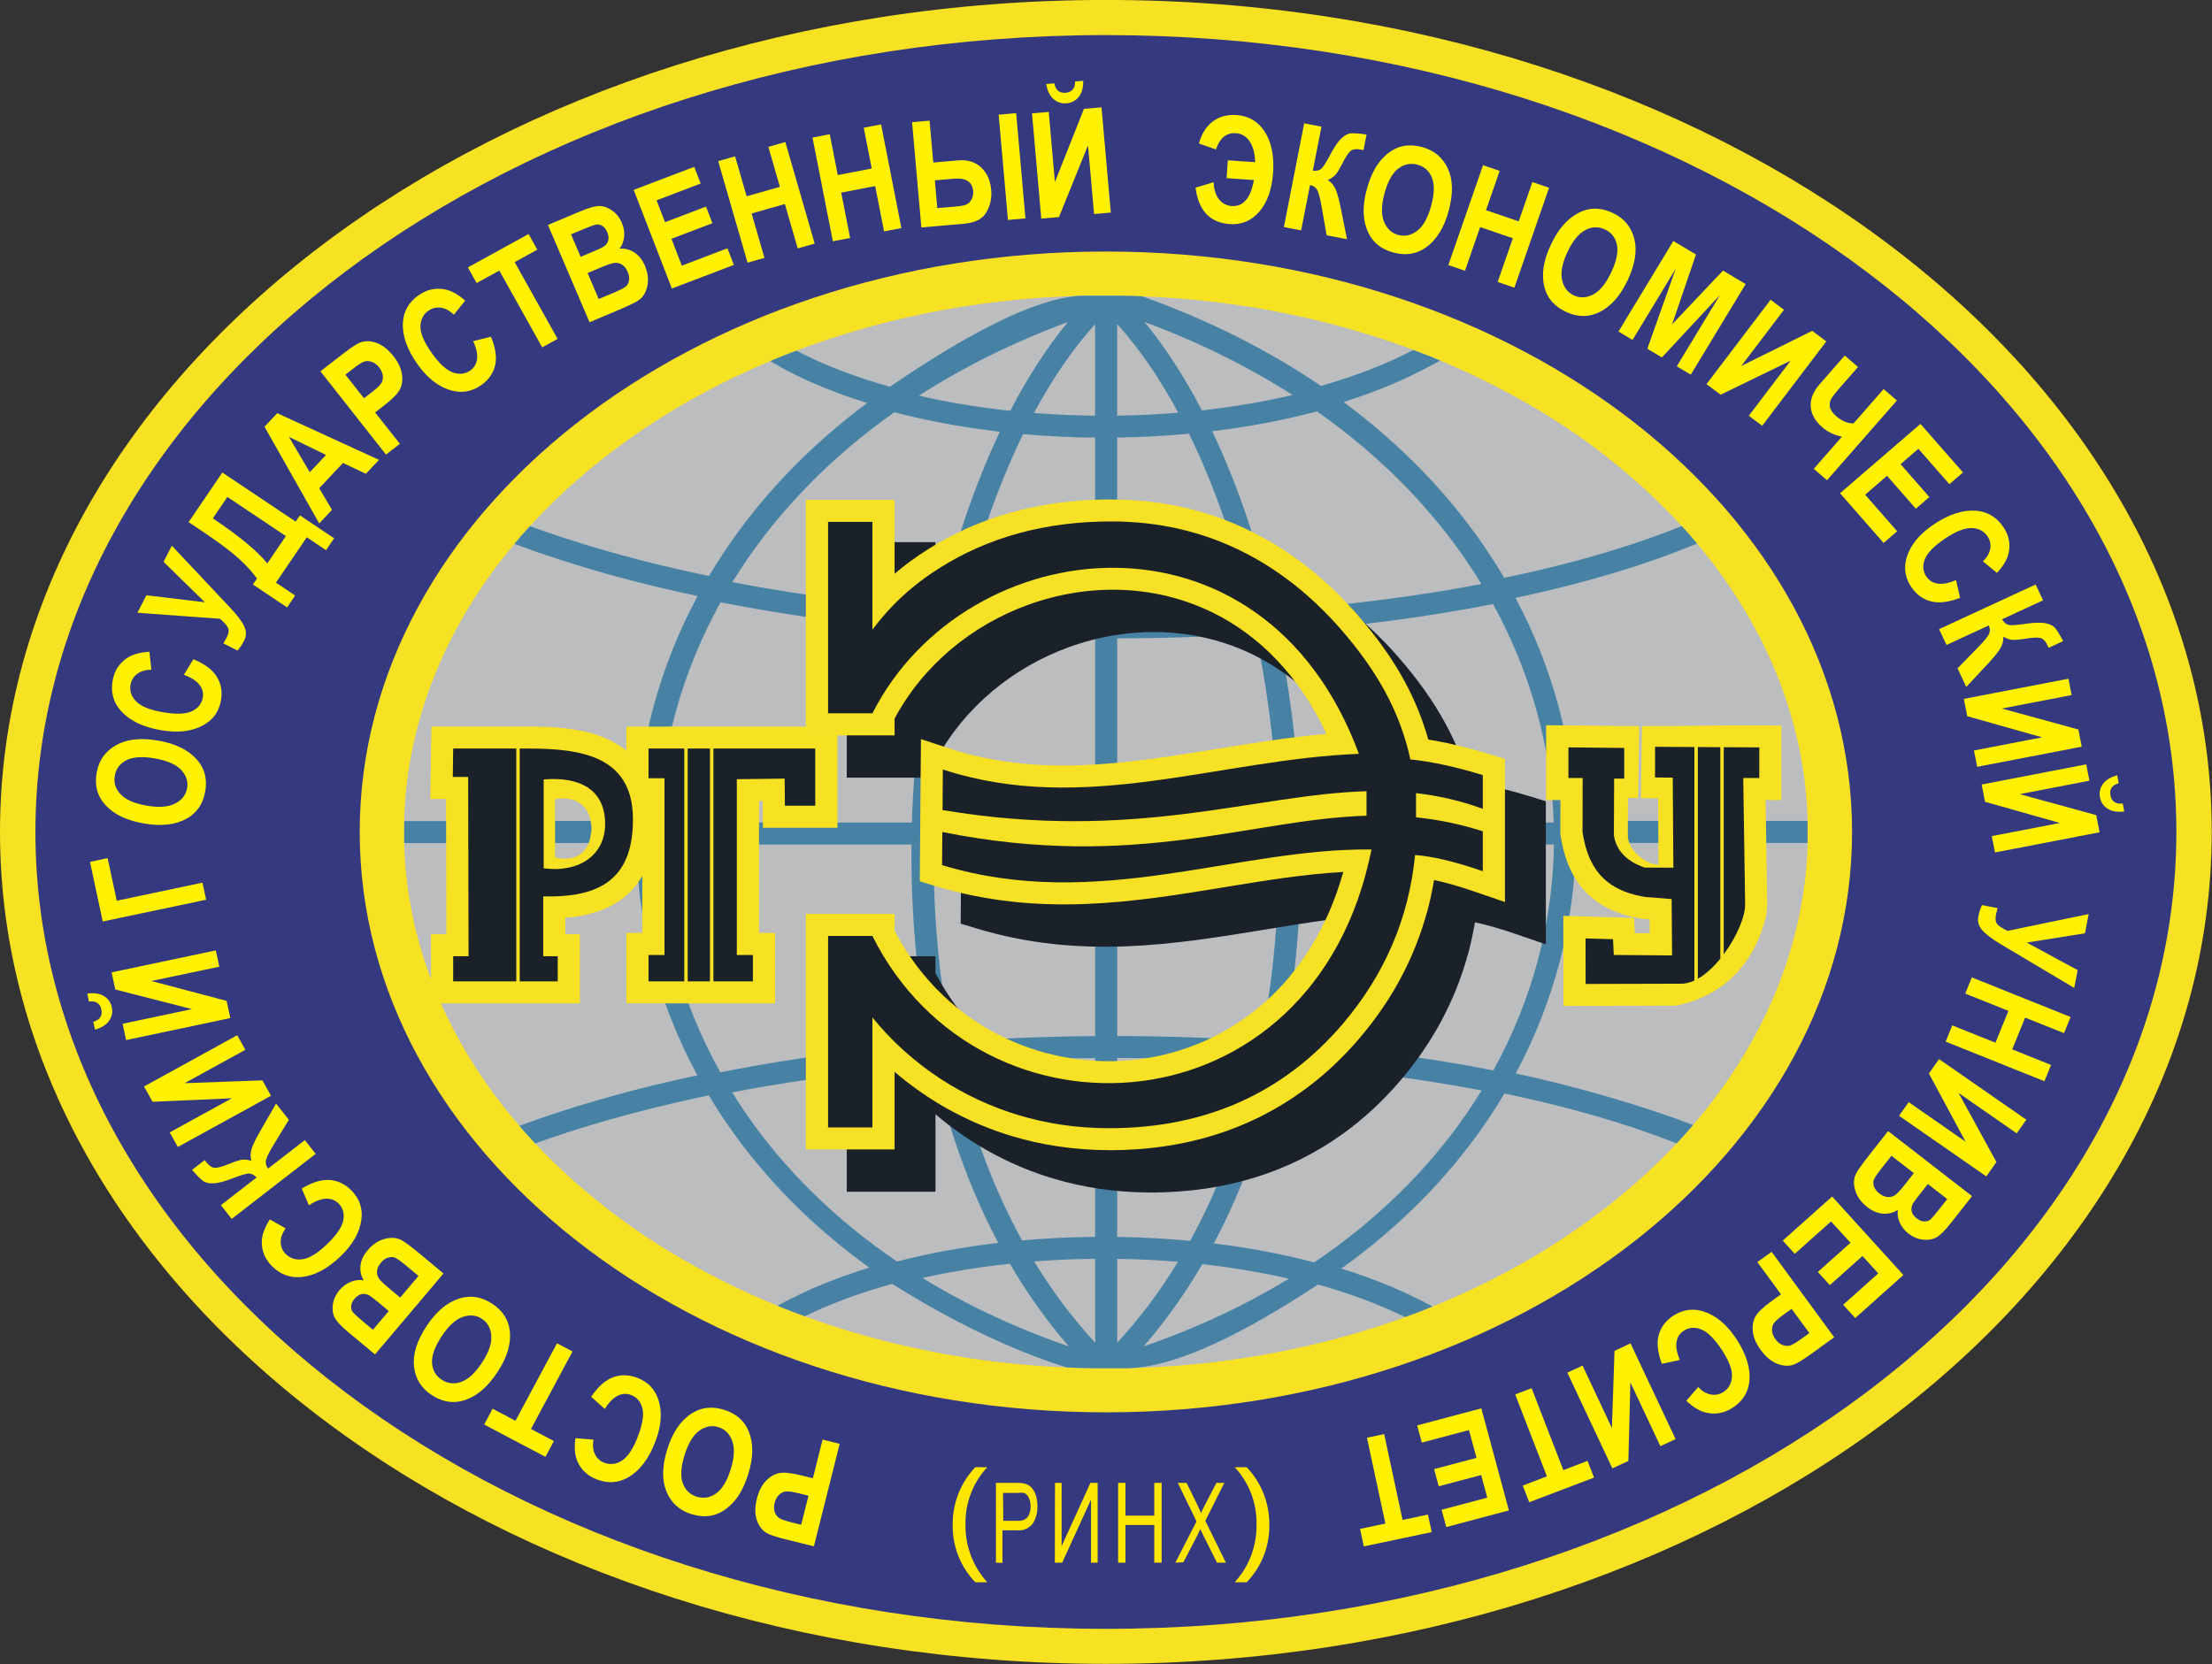 <svg width="97" height="73" viewBox="0 0 97 73" fill="none" xmlns="http://www.w3.org/2000/svg">
<rect x="0" y="0" width="97" height="73" fill="#333333" stroke="none"/>
<path fill-rule="evenodd" clip-rule="evenodd" d="M48.494 -0.002C75.272 -0.002 96.988 16.339 96.988 36.488C96.988 56.636 75.272 72.977 48.494 72.977C21.716 72.977 0 56.636 0 36.488C0 16.339 21.716 -0.002 48.494 -0.002Z" fill="#F7E123"/>
<path fill-rule="evenodd" clip-rule="evenodd" d="M48.497 1.539V1.545H48.495H48.491V1.539C35.451 1.54 23.661 5.505 15.144 11.914C6.748 18.232 1.554 26.923 1.553 36.488H1.559V36.489V36.492H1.553C1.554 46.056 6.748 54.746 15.143 61.064C23.661 67.474 35.452 71.439 48.493 71.44V71.434H48.495H48.499V71.44C61.54 71.439 73.329 67.474 81.847 61.065C90.243 54.747 95.437 46.056 95.437 36.491H95.431V36.489V36.487H95.437C95.436 26.923 90.243 18.232 81.847 11.915C73.329 5.505 61.539 1.539 48.497 1.539Z" fill="#353980"/>
<path fill-rule="evenodd" clip-rule="evenodd" d="M48.496 11.032V11.037H48.495H48.492V11.032C39.402 11.033 31.184 13.921 25.247 18.589C19.395 23.191 15.774 29.521 15.774 36.488H15.778V36.489V36.49H15.774C15.774 43.457 19.395 49.786 25.247 54.388C31.184 59.056 39.403 61.945 48.494 61.945V61.941H48.495H48.498V61.945C57.587 61.945 65.805 59.056 71.743 54.388C77.595 49.787 81.216 43.456 81.216 36.49H81.212V36.489V36.487H81.216C81.215 29.521 77.595 23.191 71.743 18.59C65.805 13.921 57.587 11.033 48.496 11.032Z" fill="#F7E123"/>
<path fill-rule="evenodd" clip-rule="evenodd" d="M49.102 12.969H48.496H48.495H47.482C43.524 13.068 39.753 13.742 36.303 14.887C35.511 15.15 34.713 15.449 33.91 15.781C33.125 16.107 32.367 16.454 31.642 16.819C29.765 17.764 28.027 18.865 26.456 20.1L26.454 20.098V20.102C25.678 20.712 24.953 21.344 24.284 21.997C23.605 22.658 22.972 23.346 22.391 24.055C19.571 27.497 17.879 31.536 17.726 35.845V36.488V36.489V36.491V37.127C17.792 39.001 18.149 40.826 18.763 42.572C18.99 43.216 19.247 43.841 19.533 44.444C21.035 47.619 23.418 50.491 26.456 52.879L26.482 52.905C27.252 53.509 28.065 54.082 28.915 54.621C29.742 55.144 30.646 55.654 31.625 56.148C36.323 58.518 41.903 59.924 47.911 60.01H48.493H48.495H48.498H49.466C53.44 59.915 57.224 59.241 60.686 58.092C61.478 57.829 62.276 57.53 63.079 57.198C63.865 56.872 64.622 56.526 65.348 56.16C67.224 55.215 68.963 54.114 70.533 52.879L70.535 52.882V52.877C71.311 52.267 72.036 51.635 72.705 50.982C73.385 50.321 74.017 49.634 74.598 48.924C77.415 45.486 79.107 41.451 79.264 37.147V36.491V36.489V36.488V35.822C79.195 33.958 78.838 32.144 78.226 30.407C78 29.763 77.742 29.138 77.457 28.535C75.955 25.36 73.572 22.488 70.534 20.1L70.503 20.07L70.501 20.068C69.733 19.466 68.922 18.895 68.074 18.358C67.247 17.835 66.343 17.325 65.365 16.831C60.673 14.464 55.102 13.058 49.102 12.969Z" fill="#BBBDBF"/>
<path fill-rule="evenodd" clip-rule="evenodd" d="M48.99 14.214L48.991 18.23C49.887 18.217 50.782 18.174 51.667 18.101C50.858 16.599 49.96 15.285 48.99 14.214ZM48.991 19.191L48.992 27.035C50.969 27.032 52.932 26.97 54.857 26.85C54.187 23.975 53.262 21.311 52.141 19.022C51.1 19.119 50.046 19.176 48.991 19.191ZM48.992 27.998L48.992 36.075H56.052C56.041 35.715 56.026 35.355 56.007 34.996C55.875 32.532 55.553 30.105 55.068 27.8C53.074 27.927 51.04 27.994 48.992 27.998ZM48.992 37.04L48.993 45.44C51.12 45.444 53.231 45.516 55.298 45.654C55.858 42.85 56.101 39.935 56.072 37.04H48.992ZM48.993 46.403L48.993 54.251C50.064 54.266 51.133 54.324 52.188 54.425C53.508 52.03 54.462 49.38 55.094 46.604C53.094 46.474 51.051 46.406 48.993 46.403ZM48.993 55.212L48.994 58.89C49.997 57.803 50.883 56.613 51.657 55.341C50.776 55.268 49.886 55.225 48.993 55.212ZM48.024 58.889L48.023 55.21C47.129 55.219 46.236 55.258 45.351 55.327C46.127 56.604 47.016 57.798 48.024 58.889ZM48.023 54.248L48.023 46.406C45.995 46.423 43.956 46.503 41.931 46.648C42.563 49.4 43.51 52.028 44.819 54.404C45.876 54.31 46.948 54.258 48.023 54.248ZM48.023 45.443L48.022 37.04H40.942C40.913 39.95 41.16 42.879 41.726 45.695C43.818 45.543 45.925 45.459 48.023 45.443ZM48.022 36.075L48.022 27.995C46.001 27.979 43.97 27.902 41.954 27.76C41.464 30.078 41.138 32.517 41.006 34.995C40.987 35.354 40.972 35.714 40.961 36.075H48.022ZM48.022 27.032L48.021 19.193C46.963 19.183 45.907 19.132 44.866 19.04C43.753 21.313 42.835 23.957 42.167 26.808C44.113 26.942 46.072 27.016 48.022 27.032ZM48.021 18.232L48.021 14.222C47.05 15.294 46.151 16.609 45.342 18.113C46.228 18.183 47.124 18.223 48.021 18.232ZM39.334 55.33C40.49 55.032 41.699 54.795 42.938 54.621C43.215 54.582 43.495 54.546 43.775 54.513C42.5 52.109 41.574 49.473 40.954 46.722C39.731 46.822 38.515 46.947 37.312 47.096C35.541 47.315 33.799 47.586 32.106 47.911C32.308 48.239 32.52 48.562 32.742 48.883C34.404 51.283 36.603 53.475 39.334 55.33ZM43.075 55.575C42.178 55.702 41.3 55.86 40.452 56.051C42.357 57.221 44.498 58.234 46.871 59.053C45.897 57.933 45.036 56.717 44.284 55.425C43.878 55.469 43.475 55.519 43.075 55.575ZM53.228 54.537C54.75 54.724 56.231 55.001 57.633 55.368C60.393 53.503 62.612 51.296 64.287 48.877C64.526 48.532 64.754 48.182 64.971 47.828C62.19 47.297 59.19 46.908 56.073 46.672C55.451 49.45 54.517 52.113 53.228 54.537ZM56.519 56.083C55.3 55.803 54.026 55.59 52.723 55.445C51.973 56.729 51.117 57.939 50.147 59.054C52.5 58.242 54.625 57.239 56.519 56.083ZM31.587 47.03C33.412 46.67 35.288 46.373 37.194 46.138C38.37 45.992 39.558 45.87 40.754 45.771C40.189 42.924 39.943 39.971 39.971 37.04H28.884C28.932 40.472 29.836 43.889 31.587 47.03ZM56.272 45.723C59.503 45.973 62.612 46.384 65.485 46.948C67.208 43.83 68.096 40.443 68.144 37.04H57.043C57.071 39.955 56.829 42.891 56.272 45.723ZM28.894 36.075H39.99C40.001 35.698 40.016 35.322 40.036 34.946C40.169 32.464 40.493 30.018 40.981 27.688C39.709 27.585 38.444 27.458 37.194 27.304C35.292 27.07 33.42 26.774 31.599 26.416C29.902 29.476 29.003 32.773 28.894 36.075ZM57.024 36.075H68.135C68.028 32.802 67.143 29.533 65.474 26.495C62.536 27.07 59.352 27.486 56.042 27.732C56.524 30.05 56.845 32.481 56.977 34.947C56.997 35.322 57.013 35.698 57.024 36.075ZM32.114 25.533C33.805 25.857 35.544 26.128 37.312 26.346C38.593 26.503 39.888 26.633 41.19 26.736C41.848 23.892 42.751 21.242 43.847 18.936C43.235 18.865 42.629 18.78 42.033 18.68C41.067 18.518 40.125 18.318 39.219 18.08C36.416 20.06 34.187 22.375 32.526 24.887C32.385 25.101 32.248 25.316 32.114 25.533ZM55.834 26.784C59.034 26.551 62.114 26.158 64.964 25.615C64.816 25.371 64.662 25.129 64.503 24.889C62.831 22.361 60.583 20.032 57.752 18.043C56.294 18.431 54.747 18.721 53.158 18.913C54.263 21.238 55.173 23.913 55.834 26.784ZM40.298 17.353C40.917 17.496 41.549 17.622 42.193 17.73C42.885 17.846 43.59 17.941 44.303 18.017C45.067 16.543 45.914 15.231 46.828 14.124C44.405 15.023 42.228 16.112 40.298 17.353ZM52.705 18C54.071 17.849 55.406 17.623 56.679 17.323C54.758 16.094 52.595 15.014 50.188 14.122C51.098 15.225 51.943 16.532 52.705 18ZM49.102 12.969H47.482C44.997 13.03 41.058 15.573 39.026 16.962C38.778 16.893 38.532 16.821 38.29 16.745C37.071 16.366 35.937 15.91 34.92 15.38L34.92 15.38C34.584 15.508 34.248 15.642 33.91 15.781L33.778 15.837C34.057 15.999 34.396 16.196 34.468 16.233C35.539 16.792 36.728 17.27 38.001 17.666L38.028 17.674C35.41 19.624 33.302 21.868 31.701 24.289C31.489 24.61 31.286 24.935 31.091 25.262C30.675 25.176 30.262 25.088 29.853 24.995C27.517 24.466 25.294 23.827 23.238 23.077C23.005 23.332 22.779 23.59 22.559 23.852L22.731 23.917L22.762 23.929C24.906 24.719 27.216 25.386 29.636 25.934C29.953 26.006 30.272 26.076 30.592 26.143C28.909 29.273 28.018 32.636 27.912 36.005L17.726 36.015V36.489V36.98L27.903 36.971C27.95 40.471 28.845 43.953 30.581 47.164C30.264 47.231 29.949 47.301 29.636 47.372C27.221 47.921 24.916 48.588 22.775 49.379C23 49.64 23.231 49.897 23.469 50.151C25.462 49.434 27.605 48.822 29.853 48.312C30.259 48.219 30.669 48.13 31.083 48.044C31.348 48.487 31.629 48.925 31.928 49.356C33.522 51.658 35.588 53.774 38.122 55.598C37.103 55.911 36.135 56.276 35.238 56.692C34.841 56.876 34.46 57.069 34.097 57.27L34.098 57.272C34.491 57.432 34.889 57.586 35.292 57.733C35.41 57.675 35.529 57.619 35.649 57.563C36.71 57.071 37.879 56.654 39.124 56.311C39.148 56.304 42.841 58.773 46.793 59.978C47.164 59.994 47.536 60.004 47.911 60.01H49.466C52.066 59.949 55.657 57.739 57.797 56.34C59.172 56.724 60.459 57.199 61.615 57.767C62.01 57.623 62.406 57.471 62.803 57.31L62.807 57.301C61.618 56.644 60.272 56.09 58.821 55.64C61.384 53.804 63.471 51.672 65.079 49.351C65.394 48.895 65.692 48.431 65.971 47.961C68.772 48.544 71.326 49.276 73.521 50.15C73.77 49.884 74.012 49.615 74.247 49.342C72.042 48.499 69.076 47.637 66.467 47.082C68.176 43.894 69.056 40.441 69.103 36.971H79.264V36.489V36.005H69.094C68.99 32.664 68.113 29.33 66.457 26.224C69.356 25.609 71.992 24.835 74.239 23.912L74.424 23.845C74.205 23.584 73.979 23.326 73.746 23.072C71.5 23.983 68.864 24.744 65.964 25.345C65.755 24.99 65.535 24.639 65.305 24.291C63.693 21.852 61.565 19.593 58.919 17.632C60.333 17.188 61.645 16.643 62.807 15.999L63.158 15.816C62.77 15.654 62.376 15.498 61.978 15.349C60.766 15.982 59.398 16.508 57.926 16.927C55.659 15.386 53.047 14.054 50.087 12.996C49.76 12.983 49.432 12.974 49.102 12.969Z" fill="#4782A5"/>
<path fill-rule="evenodd" clip-rule="evenodd" d="M64.678 40.453C64.665 40.533 64.65 40.612 64.636 40.691L64.635 40.691C64.556 41.122 64.466 41.52 64.366 41.882H64.363C63.811 43.889 62.83 45.722 61.42 47.38L61.421 47.38L61.419 47.383L61.408 47.394C61.032 47.834 60.637 48.248 60.222 48.633C59.815 49.013 59.378 49.371 58.914 49.708C56.575 51.401 53.754 52.305 50.426 52.305H50.422V52.301C48.912 52.3 47.492 52.083 46.174 51.686C45.931 51.613 45.718 51.544 45.539 51.481C44.458 51.099 43.452 50.597 42.53 49.997L42.522 49.993L42.521 49.992L42.521 49.992C42.383 49.902 42.215 49.786 42.02 49.647C41.824 49.507 41.66 49.386 41.529 49.283C41.356 49.148 41.188 49.01 41.022 48.867V51.304V52.27H40.048H38.104L37.131 52.27V51.304V42.907V41.941H38.104H40.048H40.048H41.022V42.681C42.176 44.883 43.91 46.46 45.886 47.391C47.717 48.254 49.754 48.568 51.73 48.317C53.701 48.067 55.615 47.253 57.204 45.861C58.752 44.505 59.997 42.591 60.698 40.102C59.02 40.188 57.292 40.472 55.532 40.761C51.537 41.417 47.378 42.101 42.821 40.721L42.127 40.511L42.133 39.793L42.144 38.341L42.146 38.167L42.152 37.377L42.167 35.598L42.178 34.273L43.441 34.688C47.342 35.971 51.254 35.335 55.166 34.7C56.756 34.442 58.347 34.184 59.962 34.045C58.746 31.458 56.993 29.733 55.024 28.75C53.741 28.11 52.363 27.779 50.98 27.728C49.588 27.677 48.186 27.907 46.867 28.386C44.433 29.271 42.293 31.002 41.022 33.373V34.108H40.048H40.048H38.104H37.131V33.142V24.745V23.78L38.104 23.78H40.048L41.022 23.78V24.745V27.021C41.462 26.646 41.942 26.292 42.471 25.958L42.475 25.954L42.478 25.952L42.479 25.953C42.803 25.749 43.135 25.558 43.473 25.383C43.838 25.193 44.185 25.03 44.513 24.894H44.517C46.332 24.139 48.338 23.761 50.531 23.761H50.534V23.764C52.8 23.765 54.83 24.263 56.632 25.149C56.916 25.289 57.204 25.444 57.494 25.614C58.935 26.456 60.213 27.55 61.332 28.834C62.16 29.784 62.847 30.74 63.388 31.74C63.83 32.556 64.177 33.4 64.424 34.293C64.513 34.307 64.593 34.319 64.663 34.331C65.443 34.468 66.292 34.683 67.099 34.93L67.788 35.142L67.788 35.851V37.33V37.615V38.316V38.712V40.066V41.419L66.498 40.975L66.465 40.964C66.296 40.906 66.132 40.852 65.973 40.801C65.805 40.748 65.653 40.702 65.517 40.663C65.213 40.576 64.933 40.507 64.678 40.453Z" fill="#1A2128"/>
<path fill-rule="evenodd" clip-rule="evenodd" d="M24.341 37.607C25.288 37.843 25.834 37.31 25.906 36.605C25.928 36.52 25.94 36.434 25.94 36.35C25.941 36.263 25.93 36.162 25.91 36.051C25.798 35.33 25.233 34.892 24.341 35.05V37.607ZM24.79 40.255L24.79 40.976H25.426L25.427 41.941L25.427 43.042L25.428 44.008H24.457H23.613H22.79H22.64H21.816H19.873H18.903L18.903 43.042L18.902 41.941L18.902 40.976H19.574L19.56 35.043H18.87L18.884 34.066L18.903 32.82L18.917 31.865H19.873H21.816H22.64H22.79H23.163H23.613V31.87C24.71 31.893 25.808 32.015 26.719 32.456C27.904 33.031 28.708 34.053 28.724 35.873C28.738 37.485 28.282 38.606 27.386 39.34C26.723 39.884 25.855 40.172 24.79 40.255Z" fill="#F7E123"/>
<path fill-rule="evenodd" clip-rule="evenodd" d="M35.75 36.306H34.42H33.458L33.45 35.348L33.448 35.124L33.285 35.126V40.919H33.99V41.885V43.042V44.008H33.017H32.109H31.285H31.135H30.312H30.157H29.184V44.004H28.439H27.465V43.042V41.885V40.919H28.166V35.099H27.465V34.133V32.831V31.869H28.439H29.184V31.865H30.157H31.135H32.109V31.869H35.75H36.724V32.831V35.34V36.306H35.75Z" fill="#F7E123"/>
<path fill-rule="evenodd" clip-rule="evenodd" d="M62.886 38.597C62.872 38.677 62.858 38.756 62.843 38.835L62.843 38.835C62.763 39.266 62.673 39.664 62.574 40.026H62.57C62.019 42.033 61.037 43.867 59.627 45.524L59.628 45.525L59.626 45.527L59.615 45.538C59.239 45.978 58.844 46.392 58.43 46.778C58.022 47.157 57.585 47.516 57.121 47.852C54.783 49.545 51.962 50.449 48.633 50.449H48.629V50.445C47.119 50.444 45.699 50.227 44.381 49.831C44.138 49.757 43.926 49.688 43.746 49.625C42.665 49.243 41.66 48.741 40.737 48.142L40.73 48.138L40.728 48.136L40.728 48.136C40.59 48.046 40.422 47.93 40.227 47.791C40.031 47.651 39.867 47.53 39.736 47.427C39.563 47.292 39.395 47.154 39.229 47.012V49.448V50.414H38.256H36.312L35.338 50.414V49.448V41.051V40.086H36.312H38.255H38.256H39.229V40.825C40.383 43.027 42.117 44.604 44.093 45.535C45.924 46.398 47.961 46.712 49.937 46.461C51.909 46.211 53.823 45.397 55.411 44.005C56.959 42.649 58.205 40.735 58.905 38.246C57.227 38.332 55.499 38.616 53.739 38.905C49.744 39.562 45.586 40.245 41.028 38.865L40.334 38.655L40.34 37.937L40.352 36.485L40.353 36.311L40.359 35.522L40.374 33.742L40.385 32.417L41.648 32.833C45.549 34.115 49.461 33.48 53.373 32.844C54.963 32.586 56.554 32.328 58.17 32.189C56.953 29.603 55.201 27.877 53.232 26.894C51.949 26.254 50.57 25.924 49.187 25.872C47.795 25.821 46.394 26.051 45.074 26.531C42.64 27.415 40.5 29.146 39.229 31.517V32.252H38.256H38.255H36.312H35.338V31.286V22.89V21.924L36.312 21.924H38.256L39.229 21.924V22.89V25.165C39.669 24.79 40.149 24.436 40.678 24.102L40.682 24.098L40.686 24.096L40.687 24.097C41.01 23.893 41.342 23.702 41.68 23.527C42.045 23.338 42.392 23.174 42.72 23.038H42.724C44.54 22.283 46.545 21.905 48.739 21.905H48.741V21.909C51.007 21.909 53.038 22.407 54.84 23.293C55.124 23.433 55.412 23.588 55.702 23.758C57.143 24.6 58.42 25.694 59.539 26.978C60.367 27.928 61.054 28.884 61.596 29.884C62.037 30.7 62.384 31.544 62.632 32.437C62.721 32.451 62.8 32.463 62.87 32.476C63.651 32.612 64.5 32.827 65.306 33.075L65.995 33.286L65.995 33.995V35.474V35.759V36.46V36.856V38.21V39.563L64.706 39.12L64.672 39.108C64.504 39.05 64.339 38.996 64.18 38.946C64.012 38.892 63.86 38.846 63.725 38.808C63.42 38.721 63.141 38.651 62.886 38.597Z" fill="#F6E125"/>
<path fill-rule="evenodd" clip-rule="evenodd" d="M77.149 31.818L78.118 31.824V32.78V34.124V35.09H77.425L77.494 39.634V39.638L77.494 39.68V39.696C77.493 39.836 77.481 39.973 77.458 40.103C77.439 40.216 77.407 40.348 77.364 40.494C76.816 42.375 75.477 43.728 73.476 44.107L69.529 44.118L68.561 44.121L68.559 43.156L68.556 41.159L68.554 40.168L69.552 40.197L70.757 40.232L71.658 40.259L71.69 40.93L72.343 40.935L72.338 40.325L72.081 40.304L72.005 40.293C70.77 40.098 69.943 39.614 69.38 38.944C68.829 38.29 68.568 37.498 68.435 36.648L68.424 36.575V36.501L68.427 35.09H67.8V34.124V32.78V31.808L68.782 31.818L71.229 31.843C71.447 31.846 71.664 31.846 71.882 31.847L71.837 35.004L71.39 34.996L71.383 36.632C71.38 37.339 72.222 37.918 72.728 37.923L72.711 35.02L71.957 35.006L72.002 31.847C73.716 31.85 75.434 31.809 77.149 31.818Z" fill="#F7E123"/>
<path fill-rule="evenodd" clip-rule="evenodd" d="M30.006 43.042H28.439V41.885H29.139V34.133H28.439V32.831H30.006V43.042ZM30.157 43.042H31.134V32.831H30.157V43.042ZM35.75 35.34H34.419L34.408 34.15L32.311 34.176V41.885H33.016V43.042H31.285V32.831H35.75V35.34Z" fill="#1A2128"/>
<path fill-rule="evenodd" clip-rule="evenodd" d="M62.054 37.502C61.779 40.28 60.72 42.751 58.877 44.913C56.358 47.865 52.967 49.483 48.635 49.483C45.81 49.483 43.331 48.672 41.271 47.334C40.122 46.587 39.117 45.684 38.257 44.626V49.448H36.313V41.051H38.257H38.257V41.052C43.017 50.579 57.655 49.762 60.141 37.259C54.244 37.179 48.14 40.012 41.311 37.944L41.323 36.492C49.81 38.186 54.787 35.938 59.924 35.777V34.703C54.995 34.844 49.781 36.945 41.331 35.529L41.346 33.749C47.53 35.782 53.508 33.292 59.589 33.064C55.395 21.707 42.334 23.251 38.257 31.286V31.286H38.257H36.313V22.889H38.257V27.617C39.044 26.561 39.989 25.679 41.201 24.913C43.355 23.551 45.868 22.87 48.74 22.87C52.955 22.87 56.291 24.721 58.806 27.608C60.369 29.4 61.39 31.202 61.848 33.308C62.807 33.4 63.958 33.668 65.023 33.995V35.474C64.026 35.111 63.058 34.896 62.095 34.787V35.848C63.042 35.945 64.011 36.137 65.023 36.46V38.21C63.751 37.771 62.751 37.547 62.054 37.502Z" fill="#1A2128"/>
<path fill-rule="evenodd" clip-rule="evenodd" d="M75.589 32.772L77.148 32.78V34.124H76.444L76.527 39.645C76.543 40.186 76.153 41.098 75.589 41.856V32.772ZM74.453 32.765L75.438 32.771V42.049C75.14 42.415 74.801 42.731 74.453 42.928V32.765ZM73.38 38.055L73.353 34.107L72.577 34.099V32.755L74.302 32.765V43.005C74.099 43.1 73.893 43.151 73.691 43.145L69.532 43.156L69.529 41.159L70.734 41.194L70.767 41.884L73.324 41.905L73.304 39.433L72.16 39.342C70.21 39.035 69.614 37.886 69.397 36.501L69.402 34.124H68.778V32.78L71.225 32.805V34.149H70.783L70.772 36.637C70.876 37.303 71.325 37.775 72.121 38.053L73.38 38.055Z" fill="#1A2128"/>
<path fill-rule="evenodd" clip-rule="evenodd" d="M22.64 43.042H19.873L19.873 41.941H20.547L20.529 34.077H19.855L19.873 32.831H22.64V43.042ZM23.841 38.083C25.464 38.293 26.532 37.45 26.536 36.154C26.541 34.638 25.44 34.053 23.841 34.186V38.083ZM23.821 39.313L23.821 41.941H24.457L24.458 43.042H22.791V32.831H23.164C25.413 32.831 27.731 33.129 27.755 35.881C27.777 38.473 26.407 39.388 23.821 39.313Z" fill="#1A2128"/>
<path fill-rule="evenodd" clip-rule="evenodd" d="M60.698 62.9L61.505 66.665L62.618 66.43L62.783 67.198L59.806 67.825L59.641 67.058L60.751 66.824L59.944 63.059L60.698 62.9ZM64.959 61.771L66.168 66.247L63.422 66.977L63.217 66.219L65.219 65.687L64.951 64.695L63.091 65.189L62.888 64.436L64.747 63.942L64.418 62.723L62.349 63.273L62.145 62.519L64.959 61.771ZM67.164 60.885L68.555 64.479L69.617 64.075L69.901 64.807L67.059 65.889L66.776 65.157L67.835 64.754L66.444 61.16L67.164 60.885ZM71.503 58.921L73.478 63.121L72.811 63.43L71.495 60.631L71.407 64.079L70.705 64.404L68.731 60.204L69.398 59.895L70.685 62.634L70.799 59.247L71.503 58.921ZM73.661 59.65L72.875 59.814C72.689 59.315 72.643 58.893 72.74 58.545C72.837 58.198 73.052 57.917 73.385 57.702C73.804 57.433 74.248 57.374 74.717 57.526C75.259 57.702 75.735 58.104 76.146 58.731C76.58 59.395 76.769 60.01 76.712 60.58C76.663 61.073 76.418 61.462 75.976 61.747C75.616 61.978 75.235 62.05 74.834 61.963C74.547 61.9 74.252 61.725 73.948 61.436L74.469 60.837C74.647 61.021 74.834 61.13 75.03 61.164C75.226 61.197 75.406 61.16 75.572 61.054C75.809 60.901 75.935 60.674 75.95 60.373C75.966 60.072 75.819 59.685 75.51 59.213C75.19 58.723 74.889 58.422 74.607 58.31C74.326 58.196 74.069 58.215 73.835 58.366C73.663 58.476 73.559 58.638 73.521 58.849C73.482 59.061 73.529 59.329 73.661 59.65ZM79.345 58.469L78.566 57.406L78.221 57.655C77.988 57.823 77.842 57.952 77.782 58.045C77.723 58.136 77.697 58.244 77.707 58.367C77.715 58.49 77.764 58.612 77.854 58.736C77.945 58.859 78.049 58.946 78.166 58.991C78.284 59.036 78.394 59.044 78.496 59.016C78.598 58.986 78.779 58.877 79.041 58.689L79.345 58.469ZM77.688 54.905L80.434 58.654L79.428 59.379C79.053 59.649 78.795 59.807 78.653 59.855C78.428 59.929 78.185 59.915 77.928 59.812C77.669 59.709 77.431 59.509 77.212 59.21C77.013 58.939 76.899 58.674 76.868 58.417C76.836 58.159 76.872 57.938 76.972 57.752C77.072 57.567 77.311 57.337 77.689 57.064L78.1 56.769L77.064 55.355L77.688 54.905ZM80.342 52.479L83.468 55.922L81.355 57.81L80.826 57.227L82.366 55.851L81.673 55.088L80.242 56.366L79.716 55.786L81.147 54.508L80.296 53.571L78.704 54.993L78.177 54.412L80.342 52.479ZM83.927 51.455L82.943 50.693L82.501 51.254C82.307 51.5 82.196 51.667 82.167 51.756C82.138 51.846 82.143 51.945 82.182 52.052C82.221 52.157 82.298 52.256 82.416 52.346C82.537 52.44 82.655 52.491 82.773 52.501C82.891 52.511 82.998 52.486 83.093 52.425C83.188 52.363 83.338 52.203 83.541 51.944L83.927 51.455ZM85.391 52.59L84.539 51.93L84.225 52.329C84.037 52.568 83.925 52.719 83.889 52.783C83.824 52.898 83.805 53.012 83.83 53.126C83.855 53.239 83.929 53.343 84.052 53.438C84.161 53.522 84.267 53.568 84.373 53.572C84.478 53.577 84.564 53.553 84.635 53.499C84.704 53.445 84.865 53.258 85.116 52.939L85.391 52.59ZM86.478 52.462L85.534 53.661C85.277 53.987 85.066 54.194 84.9 54.28C84.736 54.366 84.541 54.396 84.316 54.37C84.093 54.343 83.883 54.255 83.692 54.106C83.514 53.968 83.385 53.805 83.303 53.616C83.222 53.427 83.195 53.243 83.224 53.066C83.021 53.194 82.803 53.249 82.569 53.23C82.336 53.212 82.109 53.117 81.888 52.945C81.621 52.738 81.444 52.497 81.36 52.227C81.276 51.956 81.281 51.716 81.374 51.508C81.44 51.363 81.646 51.07 81.994 50.629L82.797 49.609L86.478 52.462ZM85.031 46.452L88.858 49.11L88.436 49.708L85.886 47.937L87.548 50.967L87.103 51.596L83.276 48.938L83.699 48.34L86.194 50.073L84.585 47.084L85.031 46.452ZM86.468 42.869L90.799 44.604L90.511 45.314L88.806 44.631L88.238 46.026L89.942 46.709L89.652 47.422L85.32 45.686L85.61 44.973L87.504 45.732L88.073 44.337L86.179 43.578L86.468 42.869ZM88.034 40.828L91.593 40.091L91.428 40.935L88.877 41.341L91.111 42.551L90.958 43.331L87.719 41.402C87.325 41.165 87.055 40.957 86.909 40.779C86.765 40.601 86.713 40.41 86.752 40.208C86.79 40.013 86.844 39.843 86.911 39.697L87.597 39.83C87.564 39.952 87.541 40.045 87.528 40.11C87.493 40.291 87.506 40.426 87.569 40.514C87.632 40.603 87.787 40.708 88.034 40.828ZM93.085 35.242L93.153 35.591C92.858 35.628 92.616 35.589 92.431 35.474C92.244 35.358 92.131 35.192 92.088 34.975C92.046 34.757 92.088 34.561 92.218 34.384C92.346 34.209 92.555 34.082 92.842 34.005L92.91 34.353C92.616 34.437 92.494 34.615 92.547 34.886C92.6 35.157 92.78 35.276 93.085 35.242ZM86.9 34.409L91.486 33.525L91.626 34.242L88.571 34.831L91.922 35.75L92.07 36.504L87.484 37.388L87.343 36.672L90.334 36.095L87.048 35.166L86.9 34.409ZM86.118 30.654L90.704 29.77L90.845 30.487L87.788 31.076L91.14 31.995L91.288 32.749L86.702 33.634L86.561 32.917L89.552 32.34L86.267 31.412L86.118 30.654ZM85.033 27.594L89.267 25.636L89.593 26.329L87.791 27.163C87.882 27.309 87.986 27.392 88.099 27.411C88.212 27.431 88.456 27.414 88.829 27.359C89.202 27.305 89.489 27.297 89.686 27.332C89.885 27.368 90.029 27.438 90.117 27.542C90.206 27.645 90.324 27.838 90.473 28.12L89.838 28.413L89.792 28.316C89.7 28.119 89.591 28.008 89.466 27.98C89.343 27.952 89.132 27.963 88.836 28.01C88.54 28.058 88.335 28.075 88.224 28.062C88.114 28.05 87.988 28.005 87.848 27.928C87.856 28.11 87.812 28.283 87.714 28.445C87.618 28.607 87.434 28.834 87.162 29.124L86.225 30.13L85.841 29.313L86.74 28.392C86.971 28.158 87.122 27.977 87.198 27.85C87.273 27.724 87.277 27.584 87.21 27.431L85.359 28.288L85.033 27.594ZM85.775 25.443L85.954 26.22C85.454 26.414 85.03 26.466 84.677 26.376C84.326 26.286 84.038 26.078 83.817 25.751C83.537 25.341 83.471 24.901 83.616 24.433C83.784 23.893 84.18 23.414 84.806 22.995C85.467 22.553 86.084 22.355 86.658 22.401C87.156 22.442 87.553 22.677 87.848 23.111C88.088 23.464 88.167 23.84 88.086 24.24C88.028 24.525 87.856 24.821 87.57 25.127L86.957 24.622C87.14 24.441 87.246 24.254 87.277 24.06C87.307 23.865 87.267 23.686 87.157 23.524C86.999 23.292 86.768 23.17 86.463 23.16C86.16 23.15 85.772 23.302 85.302 23.617C84.814 23.944 84.516 24.247 84.407 24.528C84.298 24.81 84.322 25.064 84.478 25.293C84.592 25.462 84.756 25.562 84.97 25.596C85.184 25.631 85.453 25.58 85.775 25.443ZM80.689 21.633L84.215 18.593L86.081 20.721L85.484 21.236L84.124 19.684L83.343 20.358L84.606 21.8L84.013 22.311L82.75 20.87L81.79 21.698L83.195 23.301L82.6 23.814L80.689 21.633ZM79.801 16.844L80.896 15.594L81.478 16.096L80.665 17.024C80.495 17.218 80.377 17.369 80.311 17.479C80.244 17.588 80.222 17.709 80.242 17.841C80.263 17.973 80.356 18.11 80.521 18.252C80.768 18.466 81.021 18.572 81.28 18.572L82.601 17.064L83.183 17.566L80.118 21.064L79.537 20.562L80.77 19.154C80.432 19.081 80.147 18.944 79.916 18.745C79.596 18.469 79.425 18.164 79.404 17.831C79.382 17.499 79.515 17.171 79.801 16.844ZM74.832 16.848L77.644 13.147L78.231 13.586L76.358 16.052L79.469 14.511L80.087 14.973L77.275 18.674L76.688 18.235L78.521 15.821L75.453 17.312L74.832 16.848ZM70.973 14.542L73.379 10.57L74.371 11.161L73.325 14.226L75.557 11.868L76.55 12.46L74.144 16.432L73.53 16.066L75.424 12.939L72.877 15.677L72.238 15.296L73.485 11.783L71.59 14.91L70.973 14.542ZM68.733 11.06C68.506 11.543 68.428 11.948 68.499 12.274C68.571 12.602 68.743 12.829 69.017 12.956C69.292 13.083 69.576 13.068 69.87 12.912C70.164 12.757 70.427 12.431 70.66 11.934C70.889 11.447 70.971 11.046 70.904 10.731C70.838 10.417 70.662 10.194 70.377 10.062C70.092 9.93 69.804 9.94 69.516 10.092C69.225 10.245 68.965 10.567 68.733 11.06ZM67.998 10.755C68.233 10.254 68.501 9.877 68.803 9.622C69.104 9.367 69.412 9.216 69.728 9.169C70.043 9.122 70.372 9.178 70.715 9.336C71.212 9.566 71.528 9.941 71.664 10.462C71.8 10.983 71.704 11.592 71.378 12.287C71.047 12.989 70.623 13.462 70.106 13.704C69.651 13.919 69.175 13.911 68.676 13.68C68.173 13.448 67.859 13.091 67.73 12.611C67.584 12.063 67.674 11.444 67.998 10.755ZM63.512 11.626L65.034 7.245L65.763 7.494L65.164 9.218L66.599 9.708L67.198 7.984L67.93 8.234L66.409 12.616L65.676 12.365L66.341 10.449L64.907 9.959L64.242 11.875L63.512 11.626ZM60.71 8.488C60.571 9.003 60.566 9.415 60.692 9.725C60.82 10.034 61.029 10.228 61.321 10.306C61.615 10.384 61.892 10.32 62.154 10.116C62.416 9.912 62.618 9.546 62.761 9.017C62.901 8.498 62.911 8.089 62.791 7.79C62.67 7.492 62.458 7.303 62.154 7.222C61.851 7.142 61.569 7.201 61.311 7.4C61.052 7.601 60.852 7.963 60.71 8.488ZM59.933 8.314C60.077 7.781 60.274 7.363 60.527 7.06C60.779 6.757 61.056 6.555 61.358 6.454C61.66 6.354 61.994 6.352 62.36 6.449C62.889 6.59 63.266 6.905 63.492 7.395C63.717 7.884 63.729 8.5 63.529 9.241C63.327 9.989 62.992 10.528 62.526 10.855C62.115 11.146 61.645 11.22 61.113 11.078C60.577 10.936 60.204 10.639 59.994 10.189C59.754 9.674 59.734 9.049 59.933 8.314ZM56.3 9.958L57.191 5.409L57.949 5.555L57.569 7.491C57.742 7.504 57.871 7.469 57.952 7.39C58.036 7.311 58.165 7.105 58.339 6.774C58.515 6.442 58.676 6.207 58.822 6.069C58.968 5.932 59.109 5.857 59.246 5.847C59.382 5.837 59.608 5.855 59.926 5.901L59.793 6.583L59.686 6.563C59.471 6.521 59.316 6.543 59.22 6.627C59.125 6.71 59.01 6.885 58.875 7.15C58.739 7.417 58.633 7.591 58.558 7.672C58.483 7.754 58.372 7.828 58.227 7.895C58.38 7.996 58.495 8.132 58.57 8.306C58.645 8.479 58.722 8.76 58.799 9.148L59.069 10.492L58.177 10.32L57.954 9.057C57.899 8.734 57.84 8.506 57.781 8.371C57.722 8.236 57.611 8.151 57.447 8.115L57.057 10.104L56.3 9.958ZM53.788 7.814L53.843 7.031L55.041 7.114C55.03 6.725 54.949 6.42 54.799 6.199C54.649 5.978 54.447 5.859 54.195 5.842C53.784 5.813 53.492 6.051 53.321 6.555L52.576 6.294C52.693 5.862 52.896 5.54 53.185 5.325C53.474 5.111 53.82 5.018 54.225 5.046C54.764 5.083 55.178 5.329 55.468 5.786C55.759 6.242 55.878 6.842 55.826 7.584C55.775 8.301 55.578 8.863 55.233 9.271C54.887 9.68 54.453 9.865 53.93 9.829C53.059 9.768 52.557 9.236 52.426 8.232L53.219 7.992C53.235 8.313 53.313 8.562 53.455 8.742C53.598 8.922 53.783 9.02 54.012 9.036C54.518 9.071 54.843 8.691 54.986 7.897L53.788 7.814ZM47.144 3.575L47.501 3.544C47.507 3.839 47.443 4.073 47.308 4.244C47.173 4.416 46.994 4.511 46.772 4.53C46.549 4.549 46.357 4.487 46.193 4.341C46.031 4.196 45.925 3.976 45.879 3.685L46.234 3.654C46.288 3.953 46.454 4.092 46.731 4.068C47.008 4.044 47.146 3.879 47.144 3.575ZM45.662 9.589L45.255 4.972L45.989 4.909L46.26 7.985L47.532 4.775L48.303 4.708L48.711 9.324L47.977 9.388L47.711 6.377L46.437 9.521L45.662 9.589ZM44.2 9.646L43.793 5.03L44.561 4.963L44.968 9.58L44.2 9.646ZM40.995 7.91L41.102 9.128L41.915 9.057C42.126 9.039 42.278 9.012 42.37 8.975C42.462 8.939 42.538 8.864 42.6 8.754C42.661 8.643 42.687 8.519 42.675 8.383C42.638 7.973 42.36 7.792 41.839 7.837L40.995 7.91ZM40.403 9.976L39.996 5.359L40.764 5.293L40.926 7.129L42.018 7.034C42.425 6.998 42.758 7.101 43.019 7.339C43.28 7.577 43.43 7.909 43.467 8.333C43.498 8.679 43.429 9.001 43.261 9.301C43.093 9.6 42.763 9.771 42.27 9.814L40.403 9.976ZM36.522 10.584L35.63 6.035L36.387 5.889L36.738 7.679L38.227 7.392L37.877 5.602L38.637 5.456L39.528 10.004L38.768 10.151L38.378 8.162L36.889 8.449L37.279 10.438L36.522 10.584ZM32.782 11.522L31.494 7.068L32.235 6.857L32.742 8.61L34.2 8.195L33.694 6.442L34.438 6.23L35.726 10.685L34.982 10.896L34.418 8.949L32.96 9.364L33.523 11.311L32.782 11.522ZM29.463 12.655L27.788 8.329L30.443 7.318L30.726 8.051L28.792 8.787L29.163 9.746L30.96 9.062L31.242 9.79L29.445 10.474L29.9 11.652L31.9 10.89L32.182 11.62L29.463 12.655ZM25.767 11.975L26.255 13.115L26.916 12.837C27.205 12.715 27.384 12.622 27.454 12.558C27.523 12.493 27.567 12.405 27.585 12.293C27.602 12.181 27.582 12.058 27.524 11.922C27.464 11.782 27.386 11.68 27.288 11.615C27.189 11.55 27.083 11.521 26.971 11.528C26.857 11.536 26.647 11.604 26.343 11.733L25.767 11.975ZM25.041 10.278L25.463 11.265L25.933 11.067C26.215 10.949 26.386 10.87 26.449 10.832C26.562 10.762 26.635 10.672 26.669 10.56C26.701 10.449 26.688 10.323 26.627 10.181C26.573 10.055 26.502 9.964 26.412 9.909C26.323 9.854 26.235 9.834 26.147 9.847C26.06 9.861 25.828 9.947 25.453 10.105L25.041 10.278ZM24.028 9.867L25.439 9.273C25.824 9.111 26.11 9.032 26.297 9.036C26.482 9.04 26.667 9.108 26.851 9.239C27.033 9.369 27.173 9.547 27.269 9.77C27.357 9.975 27.39 10.181 27.369 10.385C27.348 10.59 27.281 10.763 27.169 10.904C27.41 10.889 27.627 10.947 27.822 11.076C28.017 11.204 28.169 11.396 28.279 11.652C28.411 11.963 28.448 12.258 28.389 12.534C28.331 12.812 28.209 13.019 28.025 13.156C27.897 13.251 27.573 13.409 27.053 13.627L25.853 14.133L24.028 9.867ZM23.777 15.235L21.896 11.868L20.901 12.415L20.517 11.729L23.179 10.266L23.563 10.952L22.57 11.497L24.452 14.864L23.777 15.235ZM20.75 14.961L21.53 14.77C21.734 15.261 21.794 15.682 21.71 16.033C21.625 16.383 21.42 16.672 21.095 16.898C20.686 17.181 20.244 17.255 19.77 17.119C19.222 16.963 18.732 16.577 18.3 15.965C17.843 15.317 17.632 14.708 17.669 14.137C17.701 13.643 17.931 13.245 18.363 12.945C18.715 12.701 19.093 12.617 19.497 12.69C19.786 12.742 20.087 12.907 20.4 13.186L19.902 13.802C19.717 13.624 19.526 13.522 19.329 13.495C19.132 13.469 18.953 13.512 18.792 13.624C18.56 13.784 18.442 14.016 18.437 14.318C18.432 14.619 18.592 15 18.918 15.462C19.255 15.94 19.567 16.23 19.852 16.333C20.137 16.436 20.394 16.409 20.622 16.25C20.789 16.134 20.888 15.969 20.919 15.757C20.95 15.543 20.894 15.277 20.75 14.961ZM15.146 16.433L15.961 17.468L16.298 17.207C16.525 17.032 16.666 16.898 16.723 16.803C16.778 16.709 16.8 16.6 16.787 16.478C16.774 16.355 16.721 16.235 16.627 16.115C16.531 15.994 16.424 15.912 16.305 15.87C16.186 15.829 16.076 15.825 15.975 15.857C15.874 15.89 15.697 16.006 15.442 16.203L15.146 16.433ZM16.927 19.937L14.051 16.286L15.031 15.526C15.396 15.243 15.649 15.076 15.788 15.024C16.012 14.942 16.254 14.948 16.515 15.041C16.777 15.136 17.022 15.328 17.251 15.618C17.46 15.883 17.583 16.143 17.623 16.399C17.664 16.655 17.636 16.878 17.542 17.067C17.449 17.256 17.218 17.494 16.85 17.779L16.45 18.089L17.535 19.466L16.927 19.937ZM14.297 19.953L12.67 19.162L13.584 20.711L14.297 19.953ZM16.62 20.17L16.046 20.78L15.041 20.305L13.998 21.414L14.559 22.361L13.999 22.958L11.599 18.716L12.158 18.122L16.62 20.17ZM9.971 21.796L9.333 22.735C10.476 23.499 11.273 24.157 11.722 24.71L12.536 23.512L9.971 21.796ZM12.967 22.878L13.153 22.605L14.652 23.608L14.297 24.13L13.454 23.565L12.101 25.555L12.944 26.119L12.59 26.64L11.091 25.637L11.269 25.375C11.069 25.092 10.794 24.792 10.449 24.48C10.103 24.167 9.55 23.755 8.789 23.246L8.271 22.9L9.75 20.725L12.967 22.878ZM9.652 27.14L6.026 26.875L6.419 26.108L8.984 26.415L7.173 24.641L7.536 23.934L10.113 26.674C10.427 27.009 10.628 27.283 10.719 27.494C10.809 27.704 10.806 27.903 10.711 28.086C10.62 28.263 10.522 28.412 10.417 28.533L9.795 28.219C9.86 28.11 9.908 28.027 9.938 27.968C10.022 27.804 10.047 27.67 10.012 27.568C9.975 27.465 9.856 27.322 9.652 27.14ZM8.064 29.596L8.48 28.914C8.975 29.119 9.317 29.374 9.508 29.681C9.697 29.988 9.758 30.336 9.689 30.724C9.602 31.211 9.342 31.574 8.91 31.81C8.411 32.084 7.79 32.154 7.048 32.025C6.262 31.887 5.68 31.605 5.299 31.175C4.968 30.803 4.848 30.36 4.94 29.845C5.014 29.426 5.221 29.101 5.56 28.869C5.801 28.704 6.131 28.61 6.552 28.587L6.639 29.372C6.381 29.376 6.173 29.437 6.015 29.557C5.857 29.676 5.761 29.832 5.726 30.024C5.677 30.3 5.758 30.547 5.97 30.764C6.182 30.98 6.567 31.138 7.126 31.235C7.706 31.337 8.133 31.324 8.408 31.197C8.683 31.069 8.844 30.87 8.893 30.598C8.928 30.398 8.881 30.212 8.751 30.041C8.621 29.867 8.392 29.719 8.064 29.596ZM6.433 35.336C6.962 35.428 7.376 35.398 7.676 35.245C7.976 35.092 8.153 34.868 8.205 34.573C8.258 34.276 8.17 34.008 7.942 33.767C7.714 33.525 7.329 33.358 6.784 33.263C6.251 33.17 5.84 33.195 5.55 33.341C5.261 33.485 5.09 33.712 5.035 34.019C4.981 34.326 5.064 34.599 5.288 34.836C5.511 35.075 5.893 35.241 6.433 35.336ZM6.325 36.119C5.777 36.023 5.34 35.864 5.014 35.641C4.688 35.418 4.461 35.162 4.334 34.872C4.206 34.583 4.175 34.253 4.241 33.883C4.336 33.347 4.619 32.948 5.092 32.682C5.564 32.417 6.181 32.351 6.943 32.484C7.712 32.619 8.282 32.903 8.651 33.335C8.979 33.716 9.094 34.174 8.999 34.712C8.902 35.254 8.637 35.648 8.203 35.895C7.707 36.177 7.081 36.251 6.325 36.119ZM9.039 39.462L4.506 40.417L3.946 37.801L4.719 37.638L5.12 39.506L8.879 38.713L9.039 39.462ZM3.901 43.927L3.827 43.58C4.121 43.538 4.364 43.573 4.551 43.684C4.74 43.797 4.856 43.961 4.903 44.177C4.949 44.395 4.91 44.591 4.784 44.77C4.659 44.948 4.452 45.078 4.166 45.16L4.091 44.814C4.385 44.724 4.503 44.544 4.445 44.274C4.388 44.004 4.206 43.888 3.901 43.927ZM10.1 44.653L5.53 45.617L5.377 44.902L8.422 44.26L5.055 43.399L4.894 42.648L9.464 41.684L9.617 42.399L6.637 43.027L9.938 43.898L10.1 44.653ZM11.885 48.059L7.799 50.306L7.442 49.667L10.165 48.17L6.691 48.324L6.316 47.652L10.402 45.405L10.759 46.044L8.094 47.509L11.508 47.385L11.885 48.059ZM13.843 50.608L10.161 53.461L9.686 52.858L11.253 51.644C11.131 51.522 11.011 51.464 10.897 51.471C10.782 51.476 10.548 51.548 10.197 51.684C9.846 51.82 9.569 51.892 9.368 51.901C9.167 51.91 9.01 51.875 8.901 51.794C8.791 51.713 8.632 51.551 8.423 51.31L8.975 50.882L9.042 50.967C9.176 51.138 9.308 51.222 9.436 51.222C9.562 51.221 9.765 51.163 10.043 51.051C10.321 50.938 10.516 50.876 10.627 50.864C10.738 50.851 10.87 50.867 11.024 50.911C10.975 50.735 10.979 50.557 11.037 50.378C11.095 50.198 11.222 49.936 11.421 49.593L12.106 48.403L12.665 49.113L11.999 50.212C11.827 50.491 11.72 50.701 11.675 50.842C11.631 50.982 11.658 51.119 11.758 51.252L13.368 50.005L13.843 50.608ZM13.546 52.863L13.233 52.129C13.691 51.852 14.101 51.728 14.463 51.755C14.825 51.783 15.145 51.939 15.42 52.223C15.767 52.579 15.91 53 15.849 53.486C15.778 54.047 15.471 54.587 14.929 55.107C14.355 55.656 13.782 55.958 13.208 56.011C12.71 56.057 12.279 55.893 11.912 55.517C11.614 55.211 11.471 54.854 11.48 54.446C11.488 54.155 11.605 53.834 11.833 53.484L12.525 53.876C12.377 54.085 12.305 54.288 12.309 54.484C12.313 54.682 12.384 54.85 12.521 54.991C12.717 55.193 12.966 55.273 13.267 55.23C13.568 55.188 13.923 54.971 14.331 54.58C14.754 54.174 14.995 53.824 15.053 53.529C15.111 53.233 15.043 52.986 14.85 52.787C14.707 52.642 14.528 52.57 14.312 52.574C14.094 52.577 13.838 52.673 13.546 52.863ZM17.549 56.911L18.352 55.962L17.801 55.504C17.561 55.304 17.396 55.188 17.307 55.156C17.217 55.124 17.118 55.126 17.009 55.16C16.901 55.196 16.799 55.269 16.704 55.382C16.605 55.499 16.549 55.614 16.535 55.73C16.521 55.848 16.543 55.954 16.601 56.05C16.66 56.147 16.816 56.301 17.07 56.512L17.549 56.911ZM16.354 58.323L17.049 57.502L16.658 57.176C16.424 56.982 16.275 56.865 16.212 56.827C16.098 56.759 15.984 56.736 15.869 56.757C15.754 56.778 15.647 56.848 15.547 56.966C15.458 57.071 15.409 57.175 15.4 57.279C15.391 57.383 15.413 57.47 15.465 57.541C15.517 57.612 15.699 57.778 16.012 58.038L16.354 58.323ZM16.445 59.405L15.271 58.427C14.95 58.161 14.749 57.944 14.669 57.777C14.588 57.611 14.564 57.417 14.599 57.195C14.633 56.975 14.73 56.77 14.886 56.585C15.031 56.414 15.2 56.291 15.393 56.217C15.587 56.143 15.773 56.123 15.95 56.158C15.828 55.952 15.781 55.734 15.809 55.503C15.834 55.273 15.939 55.051 16.119 54.838C16.337 54.58 16.586 54.414 16.861 54.34C17.137 54.265 17.378 54.279 17.585 54.379C17.728 54.449 18.017 54.664 18.449 55.024L19.448 55.855L16.445 59.405ZM21.143 59.756C21.435 59.31 21.569 58.919 21.544 58.586C21.519 58.252 21.381 58.004 21.128 57.84C20.873 57.676 20.589 57.652 20.276 57.766C19.963 57.879 19.658 58.166 19.357 58.625C19.061 59.076 18.925 59.461 18.946 59.783C18.968 60.103 19.111 60.348 19.375 60.518C19.638 60.687 19.924 60.718 20.232 60.607C20.541 60.496 20.844 60.212 21.143 59.756ZM21.828 60.16C21.524 60.624 21.206 60.961 20.872 61.171C20.538 61.382 20.211 61.489 19.892 61.492C19.574 61.495 19.256 61.394 18.938 61.19C18.479 60.894 18.218 60.479 18.156 59.944C18.095 59.409 18.275 58.82 18.696 58.176C19.121 57.527 19.608 57.117 20.153 56.949C20.635 56.798 21.105 56.872 21.567 57.17C22.032 57.469 22.294 57.866 22.354 58.359C22.421 58.922 22.245 59.523 21.828 60.16ZM25.107 59.275L23.285 62.674L24.29 63.204L23.918 63.896L21.231 62.479L21.602 61.786L22.604 62.315L24.426 58.916L25.107 59.275ZM26.521 61.797L25.925 61.263C26.222 60.82 26.54 60.535 26.88 60.408C27.22 60.282 27.576 60.29 27.947 60.431C28.413 60.608 28.722 60.931 28.873 61.396C29.049 61.934 29 62.553 28.73 63.251C28.445 63.989 28.053 64.503 27.556 64.792C27.125 65.042 26.664 65.075 26.171 64.887C25.771 64.735 25.488 64.471 25.323 64.097C25.206 63.831 25.176 63.491 25.233 63.077L26.027 63.143C25.982 63.395 26.003 63.609 26.091 63.785C26.178 63.962 26.315 64.085 26.498 64.155C26.762 64.256 27.022 64.224 27.277 64.059C27.532 63.895 27.761 63.55 27.964 63.024C28.175 62.479 28.244 62.06 28.17 61.769C28.097 61.476 27.93 61.281 27.67 61.182C27.479 61.109 27.286 61.12 27.092 61.214C26.896 61.308 26.705 61.502 26.521 61.797ZM32.047 64.431C32.204 63.921 32.224 63.51 32.108 63.196C31.991 62.882 31.789 62.681 31.5 62.593C31.21 62.505 30.93 62.559 30.661 62.754C30.392 62.948 30.177 63.307 30.016 63.832C29.857 64.346 29.833 64.753 29.943 65.056C30.053 65.358 30.258 65.555 30.559 65.646C30.86 65.737 31.143 65.688 31.408 65.497C31.674 65.306 31.887 64.951 32.047 64.431ZM32.818 64.632C32.655 65.16 32.443 65.571 32.179 65.864C31.917 66.158 31.633 66.351 31.327 66.441C31.022 66.531 30.688 66.521 30.326 66.411C29.802 66.252 29.436 65.925 29.228 65.427C29.021 64.93 29.03 64.315 29.256 63.581C29.484 62.84 29.838 62.313 30.316 62.002C30.736 61.726 31.209 61.669 31.736 61.828C32.266 61.989 32.628 62.299 32.823 62.756C33.044 63.279 33.042 63.904 32.818 64.632ZM35.133 66.875L35.454 65.6L35.039 65.498C34.761 65.429 34.567 65.401 34.457 65.415C34.348 65.429 34.248 65.479 34.159 65.565C34.069 65.65 34.007 65.766 33.969 65.913C33.932 66.062 33.933 66.197 33.973 66.315C34.014 66.434 34.078 66.522 34.166 66.581C34.254 66.64 34.455 66.707 34.768 66.785L35.133 66.875ZM36.821 63.325L35.691 67.821L34.484 67.523C34.035 67.412 33.746 67.317 33.619 67.24C33.416 67.116 33.272 66.923 33.185 66.661C33.099 66.399 33.1 66.089 33.19 65.731C33.272 65.405 33.403 65.148 33.581 64.959C33.76 64.77 33.954 64.654 34.162 64.611C34.369 64.568 34.7 64.602 35.154 64.714L35.646 64.836L36.072 63.14L36.821 63.325Z" fill="#FFF100"/>
<path fill-rule="evenodd" clip-rule="evenodd" d="M43.674 68.539V65.038H44.559C44.682 65.034 44.805 65.044 44.925 65.069C45.038 65.096 45.14 65.153 45.223 65.233C45.313 65.331 45.38 65.447 45.419 65.574C45.47 65.729 45.495 65.891 45.494 66.054C45.503 66.32 45.435 66.582 45.298 66.811C45.136 67.034 44.865 67.152 44.59 67.12H43.959V68.546L43.674 68.539ZM43.996 66.703H44.628C44.791 66.72 44.953 66.659 45.065 66.539C45.158 66.4 45.203 66.234 45.191 66.066C45.195 65.936 45.169 65.806 45.115 65.688C45.076 65.596 45.004 65.522 44.913 65.48C44.814 65.465 44.714 65.465 44.616 65.48H43.984L43.996 66.703Z" fill="#FFE600"/>
<path fill-rule="evenodd" clip-rule="evenodd" d="M46.263 65.038H46.554V67.814L47.818 65.038H48.134V68.539H47.843V65.77L46.579 68.539H46.257L46.263 65.038Z" fill="#FFE600"/>
<path fill-rule="evenodd" clip-rule="evenodd" d="M49.031 68.539V65.038H49.353V66.476H50.617V65.038H50.94V68.539H50.617V66.886H49.353V68.539H49.031Z" fill="#FFE600"/>
<path fill-rule="evenodd" clip-rule="evenodd" d="M51.54 68.539L52.469 66.729L51.648 65.038H52.033L52.476 65.94C52.564 66.123 52.627 66.268 52.665 66.363C52.722 66.237 52.785 66.104 52.861 65.965L53.342 65.038H53.689L52.855 66.704L53.759 68.539H53.367L52.735 67.278L52.634 67.063L52.526 67.303L51.894 68.52L51.54 68.539Z" fill="#FFE600"/>
<path fill-rule="evenodd" clip-rule="evenodd" d="M43.294 64.35C42.658 65.035 42.316 65.941 42.339 66.874C42.324 67.805 42.666 68.708 43.294 69.397H42.769C42.116 68.721 41.76 67.813 41.777 66.874C41.766 65.936 42.122 65.031 42.769 64.35H43.294Z" fill="#FFE600"/>
<path fill-rule="evenodd" clip-rule="evenodd" d="M54.67 64.35C55.317 65.031 55.672 65.936 55.662 66.874C55.679 67.813 55.322 68.721 54.67 69.397H54.145C54.773 68.708 55.114 67.805 55.1 66.874C55.123 65.941 54.781 65.035 54.145 64.35H54.67Z" fill="#FFE600"/>
</svg>
